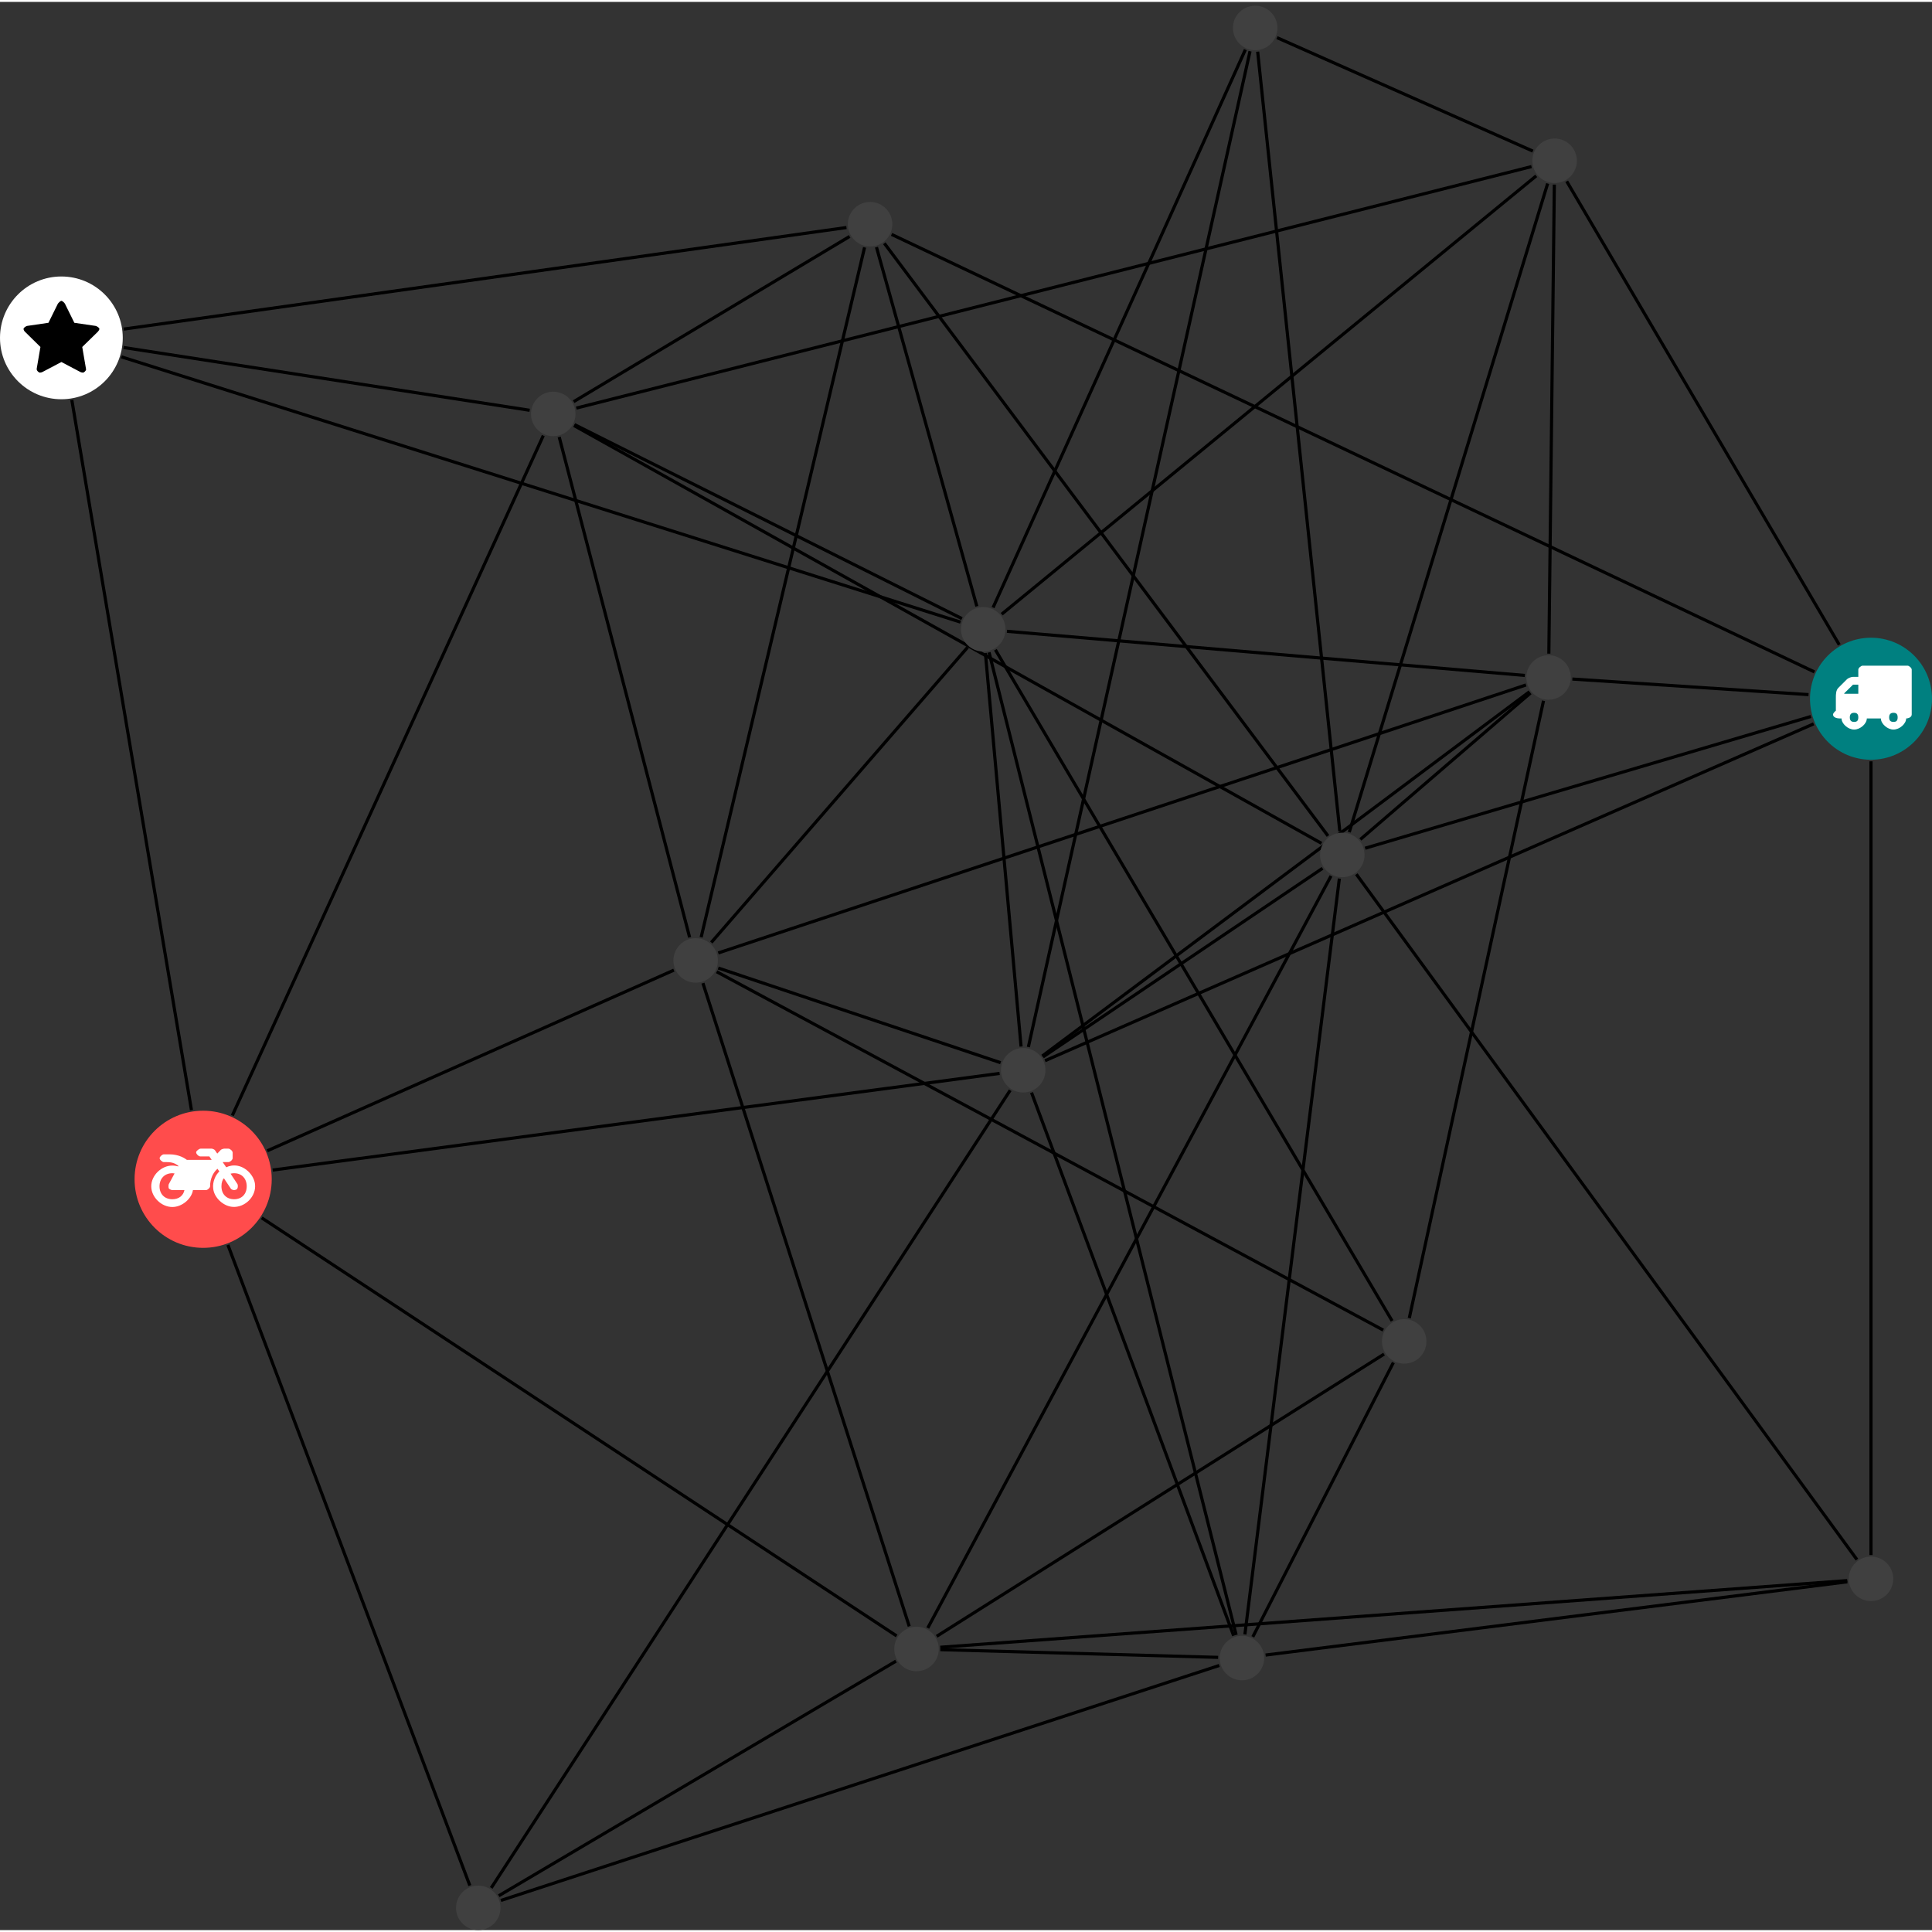 <?xml version="1.0" encoding="UTF-8"?>
<svg xmlns="http://www.w3.org/2000/svg" xmlns:xlink="http://www.w3.org/1999/xlink" width="244.744pt" height="244.744pt" viewBox="0.000 -0.483 244.744 244.262" version="1.1">
<rect x="0.000" y="-0.483" width="244.744" height="244.262" fill="#333333" stroke="none"/>
<defs>
<g>
<symbol overflow="visible" id="glyph0-0">
<path style="stroke:none;" d="M 1.422 -0.75 L 1.422 -7.922 L 3.562 -7.922 L 3.562 -0.891 L 1.422 -0.891 Z M 0.625 0 L 4.531 0 L 4.531 -8.812 L 0.438 -8.812 L 0.438 0 Z M 0.625 0 "/>
</symbol>
<symbol overflow="visible" id="glyph0-1">
<path style="stroke:none;" d="M 3.375 -0.844 C 3.375 -0.453 3.234 -0.266 2.844 -0.266 C 2.469 -0.266 2.297 -0.453 2.297 -0.844 C 2.297 -1.219 2.469 -1.422 2.844 -1.422 C 3.234 -1.422 3.375 -1.219 3.375 -0.844 Z M 1.594 -3.688 L 1.594 -3.859 C 1.594 -3.875 1.578 -3.875 1.594 -3.891 L 2.688 -4.969 C 2.703 -5 2.656 -4.984 2.688 -4.984 L 3.375 -4.984 L 3.375 -3.828 L 1.594 -3.828 Z M 8.359 -0.844 C 8.359 -0.453 8.219 -0.266 7.828 -0.266 C 7.453 -0.266 7.281 -0.453 7.281 -0.844 C 7.281 -1.219 7.453 -1.422 7.828 -1.422 C 8.219 -1.422 8.359 -1.219 8.359 -0.844 Z M 10.141 -6.891 C 10.141 -7.094 9.812 -7.391 9.609 -7.391 L 3.922 -7.391 C 3.719 -7.391 3.375 -7.094 3.375 -6.891 L 3.375 -5.969 L 2.672 -5.969 C 2.469 -5.969 2.078 -5.812 1.938 -5.672 L 0.844 -4.578 C 0.531 -4.266 0.531 -3.734 0.531 -3.328 L 0.531 -1.688 C 0.516 -1.688 0.172 -1.391 0.172 -1.203 C 0.172 -0.781 0.781 -0.703 1.062 -0.703 L 1.25 -0.703 C 1.25 -0.047 2.062 0.703 2.844 0.703 C 3.641 0.703 4.453 -0.047 4.453 -0.703 L 6.234 -0.703 C 6.234 -0.047 7.047 0.703 7.828 0.703 C 8.625 0.703 9.438 -0.047 9.438 -0.703 C 9.547 -0.703 10.141 -0.781 10.141 -1.203 Z M 10.141 -6.891 "/>
</symbol>
<symbol overflow="visible" id="glyph0-2">
<path style="stroke:none;" d="M 12.969 -2.906 C 12.844 -3.984 11.859 -5.016 10.781 -5.219 C 10.234 -5.328 9.703 -5.219 9.328 -5.031 L 8.875 -5.688 L 9.609 -5.688 C 9.812 -5.688 10.141 -5.984 10.141 -6.188 L 10.141 -6.891 C 10.141 -7.094 9.812 -7.391 9.609 -7.391 L 9.047 -7.391 C 8.969 -7.391 8.734 -7.312 8.656 -7.25 L 8.188 -6.766 L 7.891 -7.203 C 7.828 -7.281 7.594 -7.391 7.484 -7.391 L 6.078 -7.391 C 5.906 -7.391 5.547 -7.125 5.516 -6.953 C 5.484 -6.734 5.828 -6.406 6.047 -6.406 L 7.188 -6.406 L 7.484 -5.969 L 4.344 -5.969 C 4.141 -6.125 3.375 -6.672 2.141 -6.672 L 1.422 -6.672 C 1.219 -6.672 0.891 -6.375 0.891 -6.188 C 0.891 -5.984 1.219 -5.688 1.422 -5.688 L 1.781 -5.688 C 2.484 -5.688 2.906 -5.516 3.281 -5.188 L 3.25 -5.141 C 3.078 -5.188 2.797 -5.25 2.5 -5.25 C 1.109 -5.25 -0.172 -4 -0.172 -2.625 C -0.172 -1.25 1.109 0 2.5 0 C 3.75 0 4.953 -1.062 5.109 -2.141 L 6.766 -2.141 C 6.969 -2.141 7.281 -2.438 7.281 -2.625 C 7.281 -3.609 7.688 -4.391 8.219 -4.844 L 8.453 -4.5 C 7.969 -4.062 7.578 -3.203 7.672 -2.359 C 7.781 -1.172 8.969 -0.094 10.141 -0.016 C 11.703 0.094 13.156 -1.344 12.969 -2.906 Z M 2.5 -0.984 C 1.516 -0.984 0.875 -1.641 0.875 -2.625 C 0.875 -3.594 1.516 -4.281 2.5 -4.281 C 2.672 -4.281 2.844 -4.234 2.781 -4.25 L 2.047 -2.891 C 2 -2.781 2 -2.469 2.047 -2.359 C 2.125 -2.25 2.375 -2.141 2.5 -2.141 L 4.031 -2.141 C 3.891 -1.453 3.344 -0.984 2.5 -0.984 Z M 10.328 -0.984 C 9.344 -0.984 8.719 -1.641 8.719 -2.625 C 8.719 -3.109 8.859 -3.469 9.031 -3.641 L 9.906 -2.328 C 9.969 -2.219 10.203 -2.141 10.328 -2.141 C 10.391 -2.141 10.594 -2.188 10.641 -2.234 C 10.812 -2.344 10.844 -2.75 10.734 -2.922 L 9.875 -4.219 C 9.859 -4.219 10.094 -4.281 10.328 -4.281 C 11.297 -4.281 11.922 -3.594 11.922 -2.625 C 11.922 -1.641 11.297 -0.984 10.328 -0.984 Z M 10.328 -0.984 "/>
</symbol>
<symbol overflow="visible" id="glyph0-3">
<path style="stroke:none;" d="M 9.438 -5.078 C 9.438 -5.25 9.078 -5.453 8.938 -5.469 L 6.266 -5.859 L 5.078 -8.266 C 5.031 -8.375 4.75 -8.641 4.625 -8.641 C 4.5 -8.641 4.234 -8.375 4.172 -8.266 L 2.984 -5.859 L 0.312 -5.469 C 0.172 -5.453 -0.172 -5.25 -0.172 -5.078 C -0.172 -4.969 -0.062 -4.781 0.016 -4.719 L 1.969 -2.797 L 1.5 -0.062 C 1.5 -0.016 1.5 0.016 1.5 0.047 C 1.5 0.203 1.75 0.453 1.906 0.453 C 1.984 0.453 2.188 0.406 2.25 0.359 L 4.625 -0.891 L 7 0.359 C 7.062 0.406 7.266 0.453 7.344 0.453 C 7.5 0.453 7.75 0.203 7.75 0.047 C 7.75 0.016 7.75 -0.016 7.734 -0.062 L 7.266 -2.797 L 9.234 -4.719 C 9.297 -4.781 9.438 -4.969 9.438 -5.078 Z M 9.438 -5.078 "/>
</symbol>
</g>
<clipPath id="clip1">
  <path d="M 23 151 L 66 151 L 66 243.777 L 23 243.777 Z M 23 151 "/>
</clipPath>
<clipPath id="clip2">
  <path d="M 56 131 L 134 131 L 134 243.777 L 56 243.777 Z M 56 131 "/>
</clipPath>
<clipPath id="clip3">
  <path d="M 57 204 L 161 204 L 161 243.777 L 57 243.777 Z M 57 204 "/>
</clipPath>
<clipPath id="clip4">
  <path d="M 57 204 L 120 204 L 120 243.777 L 57 243.777 Z M 57 204 "/>
</clipPath>
<clipPath id="clip5">
  <path d="M 229 80 L 244.742 80 L 244.742 96 L 229 96 Z M 229 80 "/>
</clipPath>
<clipPath id="clip6">
  <path d="M 57 238 L 64 238 L 64 243.777 L 57 243.777 Z M 57 238 "/>
</clipPath>
</defs>
<g id="surface1">
<path style="fill:none;stroke-width:0.399;stroke-linecap:butt;stroke-linejoin:miter;stroke:rgb(0%,0%,0%);stroke-opacity:1;stroke-miterlimit:10;" d="M -0 -7.929 L -0 -108.476 " transform="matrix(1,0,0,-1,237.016,87.79)"/>
<path style="fill:none;stroke-width:0.399;stroke-linecap:butt;stroke-linejoin:miter;stroke:rgb(0%,0%,0%);stroke-opacity:1;stroke-miterlimit:10;" d="M -7.262 -3.183 L -104.633 -45.855 " transform="matrix(1,0,0,-1,237.016,87.79)"/>
<path style="fill:none;stroke-width:0.399;stroke-linecap:butt;stroke-linejoin:miter;stroke:rgb(0%,0%,0%);stroke-opacity:1;stroke-miterlimit:10;" d="M -7.164 3.395 L -124.071 58.821 " transform="matrix(1,0,0,-1,237.016,87.79)"/>
<path style="fill:none;stroke-width:0.399;stroke-linecap:butt;stroke-linejoin:miter;stroke:rgb(0%,0%,0%);stroke-opacity:1;stroke-miterlimit:10;" d="M -7.606 -2.249 L -64.082 -18.937 " transform="matrix(1,0,0,-1,237.016,87.79)"/>
<path style="fill:none;stroke-width:0.399;stroke-linecap:butt;stroke-linejoin:miter;stroke:rgb(0%,0%,0%);stroke-opacity:1;stroke-miterlimit:10;" d="M -7.911 0.52 L -37.832 2.493 " transform="matrix(1,0,0,-1,237.016,87.79)"/>
<path style="fill:none;stroke-width:0.399;stroke-linecap:butt;stroke-linejoin:miter;stroke:rgb(0%,0%,0%);stroke-opacity:1;stroke-miterlimit:10;" d="M -4.02 6.833 L -38.547 65.548 " transform="matrix(1,0,0,-1,237.016,87.79)"/>
<path style="fill:none;stroke-width:0.399;stroke-linecap:butt;stroke-linejoin:miter;stroke:rgb(0%,0%,0%);stroke-opacity:1;stroke-miterlimit:10;" d="M -2.993 -111.866 L -76.692 -121.147 " transform="matrix(1,0,0,-1,237.016,87.79)"/>
<path style="fill:none;stroke-width:0.399;stroke-linecap:butt;stroke-linejoin:miter;stroke:rgb(0%,0%,0%);stroke-opacity:1;stroke-miterlimit:10;" d="M -1.782 -109.054 L -65.196 -22.23 " transform="matrix(1,0,0,-1,237.016,87.79)"/>
<path style="fill:none;stroke-width:0.399;stroke-linecap:butt;stroke-linejoin:miter;stroke:rgb(0%,0%,0%);stroke-opacity:1;stroke-miterlimit:10;" d="M -3.008 -111.714 L -117.903 -120.159 " transform="matrix(1,0,0,-1,237.016,87.79)"/>
<path style="fill:none;stroke-width:0.399;stroke-linecap:butt;stroke-linejoin:miter;stroke:rgb(0%,0%,0%);stroke-opacity:1;stroke-miterlimit:10;" d="M -168.192 33.333 L -207.586 -52.796 " transform="matrix(1,0,0,-1,237.016,87.79)"/>
<path style="fill:none;stroke-width:0.399;stroke-linecap:butt;stroke-linejoin:miter;stroke:rgb(0%,0%,0%);stroke-opacity:1;stroke-miterlimit:10;" d="M -166.176 33.157 L -149.653 -30.233 " transform="matrix(1,0,0,-1,237.016,87.79)"/>
<path style="fill:none;stroke-width:0.399;stroke-linecap:butt;stroke-linejoin:miter;stroke:rgb(0%,0%,0%);stroke-opacity:1;stroke-miterlimit:10;" d="M -169.918 36.54 L -221.36 44.493 " transform="matrix(1,0,0,-1,237.016,87.79)"/>
<path style="fill:none;stroke-width:0.399;stroke-linecap:butt;stroke-linejoin:miter;stroke:rgb(0%,0%,0%);stroke-opacity:1;stroke-miterlimit:10;" d="M -164.239 34.727 L -115.157 10.149 " transform="matrix(1,0,0,-1,237.016,87.79)"/>
<path style="fill:none;stroke-width:0.399;stroke-linecap:butt;stroke-linejoin:miter;stroke:rgb(0%,0%,0%);stroke-opacity:1;stroke-miterlimit:10;" d="M -164.348 37.63 L -129.387 58.563 " transform="matrix(1,0,0,-1,237.016,87.79)"/>
<path style="fill:none;stroke-width:0.399;stroke-linecap:butt;stroke-linejoin:miter;stroke:rgb(0%,0%,0%);stroke-opacity:1;stroke-miterlimit:10;" d="M -164.301 34.606 L -69.61 -18.319 " transform="matrix(1,0,0,-1,237.016,87.79)"/>
<path style="fill:none;stroke-width:0.399;stroke-linecap:butt;stroke-linejoin:miter;stroke:rgb(0%,0%,0%);stroke-opacity:1;stroke-miterlimit:10;" d="M -164.012 36.817 L -43.004 67.411 " transform="matrix(1,0,0,-1,237.016,87.79)"/>
<path style="fill:none;stroke-width:0.399;stroke-linecap:butt;stroke-linejoin:miter;stroke:rgb(0%,0%,0%);stroke-opacity:1;stroke-miterlimit:10;" d="M -203.161 -57.269 L -151.649 -34.382 " transform="matrix(1,0,0,-1,237.016,87.79)"/>
<path style="fill:none;stroke-width:0.399;stroke-linecap:butt;stroke-linejoin:miter;stroke:rgb(0%,0%,0%);stroke-opacity:1;stroke-miterlimit:10;" d="M -202.473 -59.706 L -110.387 -47.464 " transform="matrix(1,0,0,-1,237.016,87.79)"/>
<path style="fill:none;stroke-width:0.399;stroke-linecap:butt;stroke-linejoin:miter;stroke:rgb(0%,0%,0%);stroke-opacity:1;stroke-miterlimit:10;" d="M -212.762 -52.112 L -227.918 37.849 " transform="matrix(1,0,0,-1,237.016,87.79)"/>
<g clip-path="url(#clip1)" clip-rule="nonzero">
<path style="fill:none;stroke-width:0.399;stroke-linecap:butt;stroke-linejoin:miter;stroke:rgb(0%,0%,0%);stroke-opacity:1;stroke-miterlimit:10;" d="M -208.145 -69.194 L -177.496 -150.351 " transform="matrix(1,0,0,-1,237.016,87.79)"/>
</g>
<path style="fill:none;stroke-width:0.399;stroke-linecap:butt;stroke-linejoin:miter;stroke:rgb(0%,0%,0%);stroke-opacity:1;stroke-miterlimit:10;" d="M -203.864 -65.765 L -123.434 -118.722 " transform="matrix(1,0,0,-1,237.016,87.79)"/>
<path style="fill:none;stroke-width:0.399;stroke-linecap:butt;stroke-linejoin:miter;stroke:rgb(0%,0%,0%);stroke-opacity:1;stroke-miterlimit:10;" d="M -78.664 82.028 L -106.743 -44.12 " transform="matrix(1,0,0,-1,237.016,87.79)"/>
<path style="fill:none;stroke-width:0.399;stroke-linecap:butt;stroke-linejoin:miter;stroke:rgb(0%,0%,0%);stroke-opacity:1;stroke-miterlimit:10;" d="M -79.254 82.224 L -111.215 11.548 " transform="matrix(1,0,0,-1,237.016,87.79)"/>
<path style="fill:none;stroke-width:0.399;stroke-linecap:butt;stroke-linejoin:miter;stroke:rgb(0%,0%,0%);stroke-opacity:1;stroke-miterlimit:10;" d="M -77.696 81.97 L -67.289 -16.792 " transform="matrix(1,0,0,-1,237.016,87.79)"/>
<path style="fill:none;stroke-width:0.399;stroke-linecap:butt;stroke-linejoin:miter;stroke:rgb(0%,0%,0%);stroke-opacity:1;stroke-miterlimit:10;" d="M -75.25 83.747 L -42.836 69.372 " transform="matrix(1,0,0,-1,237.016,87.79)"/>
<path style="fill:none;stroke-width:0.399;stroke-linecap:butt;stroke-linejoin:miter;stroke:rgb(0%,0%,0%);stroke-opacity:1;stroke-miterlimit:10;" d="M -146.028 -34.116 L -110.258 -46.108 " transform="matrix(1,0,0,-1,237.016,87.79)"/>
<path style="fill:none;stroke-width:0.399;stroke-linecap:butt;stroke-linejoin:miter;stroke:rgb(0%,0%,0%);stroke-opacity:1;stroke-miterlimit:10;" d="M -146.911 -30.878 L -114.438 6.517 " transform="matrix(1,0,0,-1,237.016,87.79)"/>
<path style="fill:none;stroke-width:0.399;stroke-linecap:butt;stroke-linejoin:miter;stroke:rgb(0%,0%,0%);stroke-opacity:1;stroke-miterlimit:10;" d="M -146.231 -34.585 L -61.789 -79.983 " transform="matrix(1,0,0,-1,237.016,87.79)"/>
<path style="fill:none;stroke-width:0.399;stroke-linecap:butt;stroke-linejoin:miter;stroke:rgb(0%,0%,0%);stroke-opacity:1;stroke-miterlimit:10;" d="M -148.196 -30.218 L -127.493 57.177 " transform="matrix(1,0,0,-1,237.016,87.79)"/>
<path style="fill:none;stroke-width:0.399;stroke-linecap:butt;stroke-linejoin:miter;stroke:rgb(0%,0%,0%);stroke-opacity:1;stroke-miterlimit:10;" d="M -146.028 -32.206 L -43.707 1.743 " transform="matrix(1,0,0,-1,237.016,87.79)"/>
<path style="fill:none;stroke-width:0.399;stroke-linecap:butt;stroke-linejoin:miter;stroke:rgb(0%,0%,0%);stroke-opacity:1;stroke-miterlimit:10;" d="M -147.969 -36.03 L -121.836 -117.507 " transform="matrix(1,0,0,-1,237.016,87.79)"/>
<path style="fill:none;stroke-width:0.399;stroke-linecap:butt;stroke-linejoin:miter;stroke:rgb(0%,0%,0%);stroke-opacity:1;stroke-miterlimit:10;" d="M -107.668 -44.062 L -112.188 5.79 " transform="matrix(1,0,0,-1,237.016,87.79)"/>
<path style="fill:none;stroke-width:0.399;stroke-linecap:butt;stroke-linejoin:miter;stroke:rgb(0%,0%,0%);stroke-opacity:1;stroke-miterlimit:10;" d="M -106.344 -49.894 L -80.739 -118.698 " transform="matrix(1,0,0,-1,237.016,87.79)"/>
<path style="fill:none;stroke-width:0.399;stroke-linecap:butt;stroke-linejoin:miter;stroke:rgb(0%,0%,0%);stroke-opacity:1;stroke-miterlimit:10;" d="M -104.895 -45.378 L -69.477 -21.48 " transform="matrix(1,0,0,-1,237.016,87.79)"/>
<path style="fill:none;stroke-width:0.399;stroke-linecap:butt;stroke-linejoin:miter;stroke:rgb(0%,0%,0%);stroke-opacity:1;stroke-miterlimit:10;" d="M -104.981 -45.261 L -43.262 0.888 " transform="matrix(1,0,0,-1,237.016,87.79)"/>
<g clip-path="url(#clip2)" clip-rule="nonzero">
<path style="fill:none;stroke-width:0.399;stroke-linecap:butt;stroke-linejoin:miter;stroke:rgb(0%,0%,0%);stroke-opacity:1;stroke-miterlimit:10;" d="M -109.043 -49.597 L -174.786 -150.644 " transform="matrix(1,0,0,-1,237.016,87.79)"/>
</g>
<path style="fill:none;stroke-width:0.399;stroke-linecap:butt;stroke-linejoin:miter;stroke:rgb(0%,0%,0%);stroke-opacity:1;stroke-miterlimit:10;" d="M -221.637 43.31 L -115.336 9.704 " transform="matrix(1,0,0,-1,237.016,87.79)"/>
<path style="fill:none;stroke-width:0.399;stroke-linecap:butt;stroke-linejoin:miter;stroke:rgb(0%,0%,0%);stroke-opacity:1;stroke-miterlimit:10;" d="M -221.344 46.825 L -129.786 59.692 " transform="matrix(1,0,0,-1,237.016,87.79)"/>
<path style="fill:none;stroke-width:0.399;stroke-linecap:butt;stroke-linejoin:miter;stroke:rgb(0%,0%,0%);stroke-opacity:1;stroke-miterlimit:10;" d="M -110.922 6.2 L -60.664 -78.815 " transform="matrix(1,0,0,-1,237.016,87.79)"/>
<path style="fill:none;stroke-width:0.399;stroke-linecap:butt;stroke-linejoin:miter;stroke:rgb(0%,0%,0%);stroke-opacity:1;stroke-miterlimit:10;" d="M -113.27 11.704 L -125.985 57.204 " transform="matrix(1,0,0,-1,237.016,87.79)"/>
<path style="fill:none;stroke-width:0.399;stroke-linecap:butt;stroke-linejoin:miter;stroke:rgb(0%,0%,0%);stroke-opacity:1;stroke-miterlimit:10;" d="M -111.723 5.868 L -80.422 -118.597 " transform="matrix(1,0,0,-1,237.016,87.79)"/>
<path style="fill:none;stroke-width:0.399;stroke-linecap:butt;stroke-linejoin:miter;stroke:rgb(0%,0%,0%);stroke-opacity:1;stroke-miterlimit:10;" d="M -109.454 8.54 L -43.852 2.95 " transform="matrix(1,0,0,-1,237.016,87.79)"/>
<path style="fill:none;stroke-width:0.399;stroke-linecap:butt;stroke-linejoin:miter;stroke:rgb(0%,0%,0%);stroke-opacity:1;stroke-miterlimit:10;" d="M -110.125 10.708 L -42.411 66.235 " transform="matrix(1,0,0,-1,237.016,87.79)"/>
<path style="fill:none;stroke-width:0.399;stroke-linecap:butt;stroke-linejoin:miter;stroke:rgb(0%,0%,0%);stroke-opacity:1;stroke-miterlimit:10;" d="M -60.508 -84.097 L -78.309 -118.839 " transform="matrix(1,0,0,-1,237.016,87.79)"/>
<path style="fill:none;stroke-width:0.399;stroke-linecap:butt;stroke-linejoin:miter;stroke:rgb(0%,0%,0%);stroke-opacity:1;stroke-miterlimit:10;" d="M -58.489 -78.464 L -41.485 -0.257 " transform="matrix(1,0,0,-1,237.016,87.79)"/>
<path style="fill:none;stroke-width:0.399;stroke-linecap:butt;stroke-linejoin:miter;stroke:rgb(0%,0%,0%);stroke-opacity:1;stroke-miterlimit:10;" d="M -61.684 -83.022 L -118.36 -118.772 " transform="matrix(1,0,0,-1,237.016,87.79)"/>
<path style="fill:none;stroke-width:0.399;stroke-linecap:butt;stroke-linejoin:miter;stroke:rgb(0%,0%,0%);stroke-opacity:1;stroke-miterlimit:10;" d="M -124.989 57.696 L -68.786 -17.378 " transform="matrix(1,0,0,-1,237.016,87.79)"/>
<path style="fill:none;stroke-width:0.399;stroke-linecap:butt;stroke-linejoin:miter;stroke:rgb(0%,0%,0%);stroke-opacity:1;stroke-miterlimit:10;" d="M -79.313 -118.53 L -67.348 -22.784 " transform="matrix(1,0,0,-1,237.016,87.79)"/>
<g clip-path="url(#clip3)" clip-rule="nonzero">
<path style="fill:none;stroke-width:0.399;stroke-linecap:butt;stroke-linejoin:miter;stroke:rgb(0%,0%,0%);stroke-opacity:1;stroke-miterlimit:10;" d="M -82.555 -122.464 L -173.563 -152.233 " transform="matrix(1,0,0,-1,237.016,87.79)"/>
</g>
<path style="fill:none;stroke-width:0.399;stroke-linecap:butt;stroke-linejoin:miter;stroke:rgb(0%,0%,0%);stroke-opacity:1;stroke-miterlimit:10;" d="M -82.704 -121.44 L -117.899 -120.464 " transform="matrix(1,0,0,-1,237.016,87.79)"/>
<path style="fill:none;stroke-width:0.399;stroke-linecap:butt;stroke-linejoin:miter;stroke:rgb(0%,0%,0%);stroke-opacity:1;stroke-miterlimit:10;" d="M -64.688 -17.823 L -43.133 0.724 " transform="matrix(1,0,0,-1,237.016,87.79)"/>
<path style="fill:none;stroke-width:0.399;stroke-linecap:butt;stroke-linejoin:miter;stroke:rgb(0%,0%,0%);stroke-opacity:1;stroke-miterlimit:10;" d="M -68.403 -22.452 L -119.489 -117.722 " transform="matrix(1,0,0,-1,237.016,87.79)"/>
<path style="fill:none;stroke-width:0.399;stroke-linecap:butt;stroke-linejoin:miter;stroke:rgb(0%,0%,0%);stroke-opacity:1;stroke-miterlimit:10;" d="M -66.094 -16.905 L -40.961 65.263 " transform="matrix(1,0,0,-1,237.016,87.79)"/>
<path style="fill:none;stroke-width:0.399;stroke-linecap:butt;stroke-linejoin:miter;stroke:rgb(0%,0%,0%);stroke-opacity:1;stroke-miterlimit:10;" d="M -40.809 5.712 L -40.114 65.13 " transform="matrix(1,0,0,-1,237.016,87.79)"/>
<g clip-path="url(#clip4)" clip-rule="nonzero">
<path style="fill:none;stroke-width:0.399;stroke-linecap:butt;stroke-linejoin:miter;stroke:rgb(0%,0%,0%);stroke-opacity:1;stroke-miterlimit:10;" d="M -173.832 -151.64 L -123.512 -121.917 " transform="matrix(1,0,0,-1,237.016,87.79)"/>
</g>
<g clip-path="url(#clip5)" clip-rule="nonzero">
<path style=" stroke:none;fill-rule:nonzero;fill:rgb(0%,50%,50%);fill-opacity:1;" d="M 244.746 87.789 C 244.746 83.523 241.285 80.062 237.016 80.062 C 232.746 80.062 229.289 83.523 229.289 87.789 C 229.289 92.059 232.746 95.52 237.016 95.52 C 241.285 95.52 244.746 92.059 244.746 87.789 Z M 244.746 87.789 "/>
</g>
<g style="fill:rgb(100%,100%,100%);fill-opacity:1;">
  <use xlink:href="#glyph0-1" x="232.034" y="90.993"/>
</g>
<path style=" stroke:none;fill-rule:nonzero;fill:rgb(25%,25%,25%);fill-opacity:1;" d="M 239.836 199.277 C 239.836 197.723 238.574 196.461 237.016 196.461 C 235.461 196.461 234.199 197.723 234.199 199.277 C 234.199 200.836 235.461 202.098 237.016 202.098 C 238.574 202.098 239.836 200.836 239.836 199.277 Z M 239.836 199.277 "/>
<path style=" stroke:none;fill-rule:nonzero;fill:rgb(25%,25%,25%);fill-opacity:1;" d="M 72.898 51.711 C 72.898 50.156 71.637 48.895 70.082 48.895 C 68.527 48.895 67.266 50.156 67.266 51.711 C 67.266 53.266 68.527 54.527 70.082 54.527 C 71.637 54.527 72.898 53.266 72.898 51.711 Z M 72.898 51.711 "/>
<path style=" stroke:none;fill-rule:nonzero;fill:rgb(100%,29.999%,29.999%);fill-opacity:1;" d="M 34.422 148.664 C 34.422 143.867 30.531 139.98 25.734 139.98 C 20.938 139.98 17.047 143.867 17.047 148.664 C 17.047 153.465 20.938 157.352 25.734 157.352 C 30.531 157.352 34.422 153.465 34.422 148.664 Z M 34.422 148.664 "/>
<g style="fill:rgb(100%,100%,100%);fill-opacity:1;">
  <use xlink:href="#glyph0-2" x="19.333" y="152.178"/>
</g>
<path style=" stroke:none;fill-rule:nonzero;fill:rgb(25%,25%,25%);fill-opacity:1;" d="M 161.824 2.816 C 161.824 1.262 160.562 0 159.008 0 C 157.449 0 156.188 1.262 156.188 2.816 C 156.188 4.375 157.449 5.637 159.008 5.637 C 160.562 5.637 161.824 4.375 161.824 2.816 Z M 161.824 2.816 "/>
<path style=" stroke:none;fill-rule:nonzero;fill:rgb(25%,25%,25%);fill-opacity:1;" d="M 90.945 120.945 C 90.945 119.387 89.684 118.125 88.129 118.125 C 86.57 118.125 85.309 119.387 85.309 120.945 C 85.309 122.5 86.57 123.762 88.129 123.762 C 89.684 123.762 90.945 122.5 90.945 120.945 Z M 90.945 120.945 "/>
<path style=" stroke:none;fill-rule:nonzero;fill:rgb(25%,25%,25%);fill-opacity:1;" d="M 132.438 134.855 C 132.438 133.297 131.176 132.035 129.621 132.035 C 128.062 132.035 126.801 133.297 126.801 134.855 C 126.801 136.41 128.062 137.672 129.621 137.672 C 131.176 137.672 132.438 136.41 132.438 134.855 Z M 132.438 134.855 "/>
<path style=" stroke:none;fill-rule:nonzero;fill:rgb(100%,100%,100%);fill-opacity:1;" d="M 15.551 42.078 C 15.551 37.781 12.07 34.301 7.773 34.301 C 3.48 34.301 0 37.781 0 42.078 C 0 46.371 3.48 49.852 7.773 49.852 C 12.07 49.852 15.551 46.371 15.551 42.078 Z M 15.551 42.078 "/>
<g style="fill:rgb(0%,0%,0%);fill-opacity:1;">
  <use xlink:href="#glyph0-3" x="3.153" y="46.027"/>
</g>
<path style=" stroke:none;fill-rule:nonzero;fill:rgb(25%,25%,25%);fill-opacity:1;" d="M 127.375 78.992 C 127.375 77.438 126.113 76.176 124.559 76.176 C 123 76.176 121.738 77.438 121.738 78.992 C 121.738 80.551 123 81.812 124.559 81.812 C 126.113 81.812 127.375 80.551 127.375 78.992 Z M 127.375 78.992 "/>
<path style=" stroke:none;fill-rule:nonzero;fill:rgb(25%,25%,25%);fill-opacity:1;" d="M 180.703 169.199 C 180.703 167.645 179.441 166.383 177.887 166.383 C 176.328 166.383 175.066 167.645 175.066 169.199 C 175.066 170.758 176.328 172.02 177.887 172.02 C 179.441 172.02 180.703 170.758 180.703 169.199 Z M 180.703 169.199 "/>
<path style=" stroke:none;fill-rule:nonzero;fill:rgb(25%,25%,25%);fill-opacity:1;" d="M 113.039 27.68 C 113.039 26.121 111.777 24.859 110.223 24.859 C 108.664 24.859 107.402 26.121 107.402 27.68 C 107.402 29.234 108.664 30.496 110.223 30.496 C 111.777 30.496 113.039 29.234 113.039 27.68 Z M 113.039 27.68 "/>
<path style=" stroke:none;fill-rule:nonzero;fill:rgb(25%,25%,25%);fill-opacity:1;" d="M 160.148 209.312 C 160.148 207.758 158.887 206.496 157.332 206.496 C 155.773 206.496 154.512 207.758 154.512 209.312 C 154.512 210.871 155.773 212.133 157.332 212.133 C 158.887 212.133 160.148 210.871 160.148 209.312 Z M 160.148 209.312 "/>
<path style=" stroke:none;fill-rule:nonzero;fill:rgb(25%,25%,25%);fill-opacity:1;" d="M 172.859 107.582 C 172.859 106.023 171.598 104.762 170.039 104.762 C 168.484 104.762 167.223 106.023 167.223 107.582 C 167.223 109.137 168.484 110.398 170.039 110.398 C 171.598 110.398 172.859 109.137 172.859 107.582 Z M 172.859 107.582 "/>
<path style=" stroke:none;fill-rule:nonzero;fill:rgb(25%,25%,25%);fill-opacity:1;" d="M 198.988 85.098 C 198.988 83.539 197.727 82.277 196.172 82.277 C 194.617 82.277 193.355 83.539 193.355 85.098 C 193.355 86.652 194.617 87.914 196.172 87.914 C 197.727 87.914 198.988 86.652 198.988 85.098 Z M 198.988 85.098 "/>
<g clip-path="url(#clip6)" clip-rule="nonzero">
<path style=" stroke:none;fill-rule:nonzero;fill:rgb(25%,25%,25%);fill-opacity:1;" d="M 63.402 240.961 C 63.402 239.406 62.141 238.145 60.586 238.145 C 59.031 238.145 57.77 239.406 57.77 240.961 C 57.77 242.516 59.031 243.777 60.586 243.777 C 62.141 243.777 63.402 242.516 63.402 240.961 Z M 63.402 240.961 "/>
</g>
<path style=" stroke:none;fill-rule:nonzero;fill:rgb(25%,25%,25%);fill-opacity:1;" d="M 118.922 208.168 C 118.922 206.613 117.66 205.352 116.102 205.352 C 114.547 205.352 113.285 206.613 113.285 208.168 C 113.285 209.727 114.547 210.988 116.102 210.988 C 117.66 210.988 118.922 209.727 118.922 208.168 Z M 118.922 208.168 "/>
<path style=" stroke:none;fill-rule:nonzero;fill:rgb(25%,25%,25%);fill-opacity:1;" d="M 199.758 19.641 C 199.758 18.086 198.496 16.824 196.938 16.824 C 195.383 16.824 194.121 18.086 194.121 19.641 C 194.121 21.199 195.383 22.461 196.938 22.461 C 198.496 22.461 199.758 21.199 199.758 19.641 Z M 199.758 19.641 "/>
</g>
</svg>
